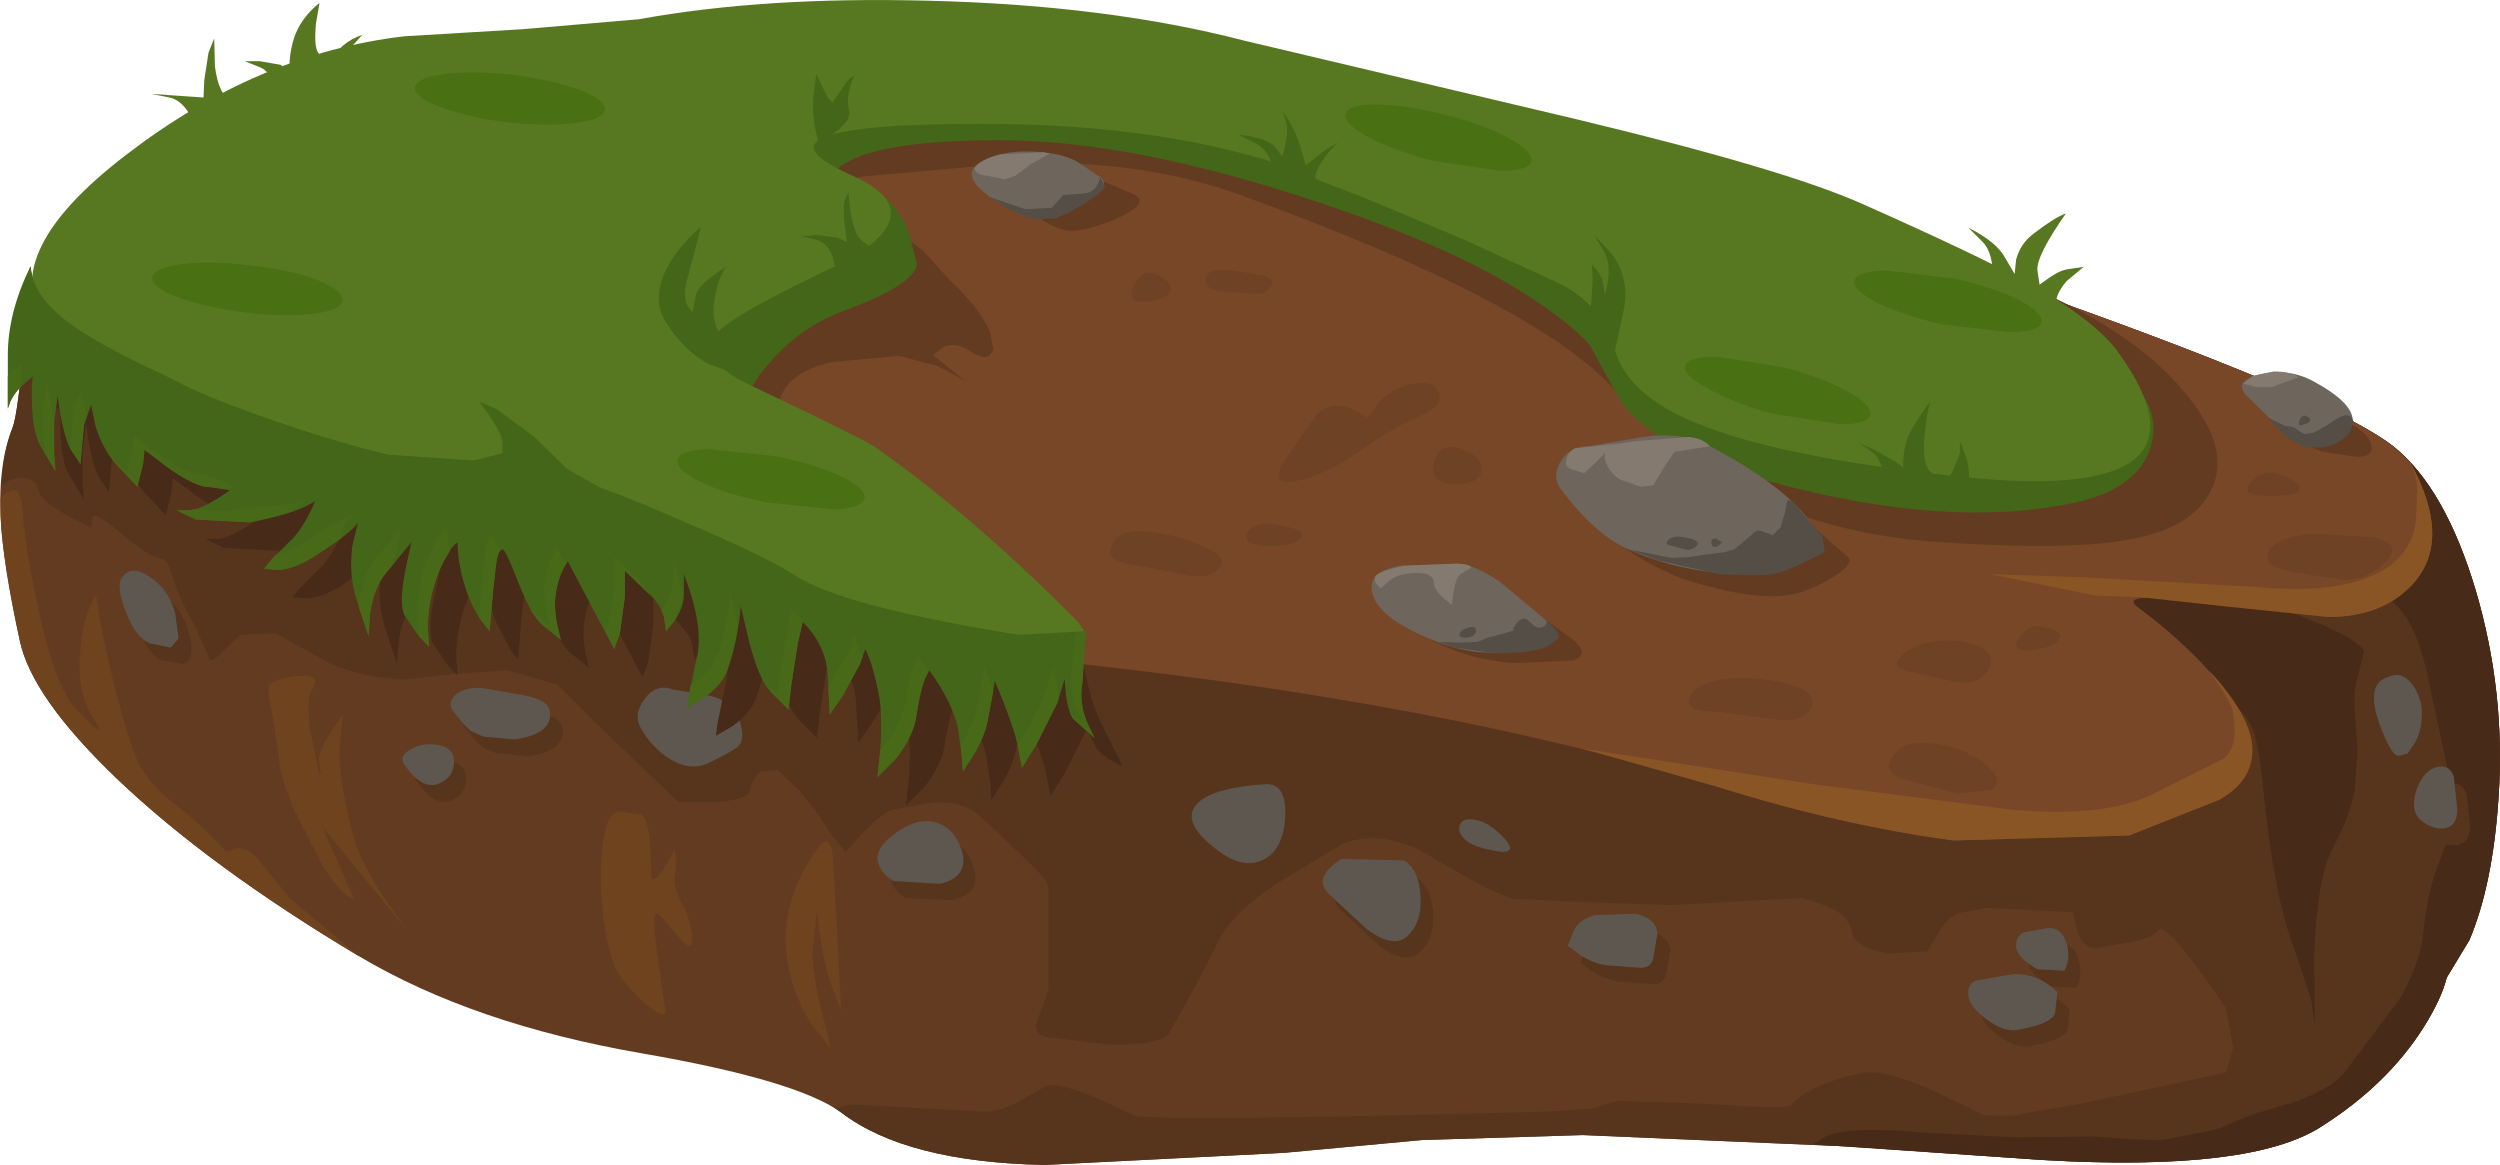 <?xml version="1.0" encoding="UTF-8" standalone="no"?>
<svg xmlns:xlink="http://www.w3.org/1999/xlink" height="81.85px" width="175.65px" xmlns="http://www.w3.org/2000/svg">
  <g transform="matrix(1.0, 0.0, 0.0, 1.0, 0.0, 0.0)">
    <use height="81.85" transform="matrix(1.0, 0.0, 0.0, 1.0, 0.0, 0.0)" width="175.65" xlink:href="#shape0"/>
  </g>
  <defs>
    <g id="shape0" transform="matrix(1.0, 0.0, 0.0, 1.0, 0.0, 0.0)">
      <path d="M56.65 3.3 Q64.7 2.4 72.55 3.1 79.9 3.75 93.35 6.5 115.8 11.1 141.25 20.0 163.85 27.9 168.2 31.4 171.8 34.3 173.95 41.5 176.05 48.65 175.55 56.0 175.15 62.15 173.5 66.05 L171.9 68.7 Q171.55 70.15 170.3 72.15 167.75 76.2 163.1 79.15 158.15 82.35 143.5 81.5 L129.85 80.55 111.2 79.75 99.9 80.1 90.2 81.0 73.4 81.85 Q63.7 81.65 59.15 78.2 56.05 75.9 45.05 74.0 33.25 71.95 25.25 67.2 14.7 60.9 8.2 54.7 2.25 49.0 1.4 45.05 0.35 40.05 0.1 37.25 -0.25 32.8 0.9 30.0 1.25 29.1 1.75 23.6 2.1 19.5 4.9 16.7 13.3 8.3 31.7 5.45 41.6 3.95 56.65 3.3" fill="#633b21" fill-rule="evenodd" stroke="none"/>
      <path d="M1.75 23.6 Q2.1 19.5 4.9 16.7 13.2 8.4 31.15 5.55 40.85 4.05 56.05 3.4 L102.75 8.6 Q123.65 13.6 145.1 21.35 164.4 28.3 168.2 31.4 171.8 34.3 173.95 41.5 176.05 48.65 175.55 56.0 175.15 62.15 173.5 66.05 L171.9 68.7 Q171.55 70.15 170.3 72.15 167.75 76.2 163.1 79.15 158.15 82.35 143.5 81.5 L129.85 80.55 111.2 79.75 99.9 80.1 90.2 81.0 73.4 81.85 Q63.7 81.65 59.15 78.2 L58.65 77.85 59.9 77.6 64.6 77.85 69.15 78.1 Q70.25 78.1 71.55 77.4 L73.4 76.35 Q74.55 75.8 79.65 78.35 80.65 78.85 108.65 78.1 L111.8 77.9 113.65 77.35 120.05 77.55 Q125.65 78.0 125.9 77.6 126.3 77.0 127.85 76.3 129.55 75.55 131.15 75.35 132.55 75.2 135.65 76.55 L139.4 78.35 141.35 78.4 142.9 78.1 145.9 77.6 156.4 75.35 156.9 73.6 156.4 70.85 Q152.15 64.6 151.65 65.35 151.35 65.85 149.9 66.15 L147.4 66.6 Q146.45 66.75 145.95 65.45 L145.65 64.1 140.9 63.85 139.6 63.8 137.9 64.1 Q137.0 64.25 136.35 65.3 L135.4 66.85 132.6 67.0 Q130.35 66.5 130.15 65.6 129.95 64.65 129.25 64.15 128.55 63.65 126.65 63.1 L121.75 63.35 117.4 63.6 110.4 63.35 106.25 63.15 Q104.35 62.5 100.4 60.1 97.3 58.25 94.4 59.25 L92.15 60.6 89.6 62.15 Q86.85 64.05 85.9 65.6 L83.85 69.55 82.15 72.6 Q81.5 73.45 77.95 73.4 L73.4 72.85 Q72.5 72.55 72.95 71.5 L73.65 69.6 73.65 62.35 Q73.65 61.9 72.25 60.55 L69.15 57.6 Q67.75 56.2 65.55 56.4 L62.9 56.85 Q62.3 56.85 60.8 58.35 L59.4 59.85 58.5 58.75 57.4 57.1 56.2 55.6 54.65 54.1 53.45 54.2 Q52.85 54.75 52.65 55.6 52.5 56.25 50.05 56.35 L47.65 56.35 41.65 50.6 39.15 48.1 35.65 47.1 31.9 47.35 28.45 47.75 Q25.35 47.6 23.15 46.6 L19.35 44.5 16.9 44.6 15.2 46.2 Q14.65 46.6 14.65 46.1 L13.7 44.0 Q12.55 41.95 12.15 40.6 11.8 39.35 11.45 39.3 10.4 39.1 8.65 37.6 6.55 35.8 6.5 36.4 L6.4 37.1 4.35 36.0 Q2.8 35.1 2.65 34.35 2.55 33.7 1.75 33.6 0.9 33.45 0.1 34.15 0.2 31.8 0.9 30.0 1.25 29.1 1.75 23.6" fill="#57351d" fill-rule="evenodd" stroke="none"/>
      <path d="M166.1 45.75 L165.65 47.6 Q165.35 48.5 165.45 50.0 L165.65 52.6 165.45 55.55 Q165.05 57.45 163.9 59.6 162.8 61.65 162.6 67.05 L162.65 72.1 162.4 70.35 161.45 67.4 Q160.45 64.85 159.9 61.85 159.4 59.25 159.05 55.8 158.8 53.0 158.4 51.6 157.95 49.9 154.7 47.55 L148.4 43.35 147.9 39.35 152.0 40.3 Q156.95 41.55 161.15 43.1 165.6 44.75 166.1 45.75" fill="#472b18" fill-rule="evenodd" stroke="none"/>
      <path d="M167.7 31.05 L168.2 31.4 Q171.8 34.3 173.95 41.5 176.05 48.65 175.55 56.0 175.15 62.15 173.5 66.05 L171.9 68.7 Q171.55 70.15 170.3 72.15 167.75 76.2 163.1 79.15 158.15 82.35 143.5 81.5 L127.35 80.4 127.9 80.1 Q129.0 79.0 135.65 79.6 L141.5 79.9 147.15 79.85 149.9 80.05 151.9 80.1 154.2 79.65 Q155.75 79.45 156.9 78.85 157.9 78.35 161.1 77.45 164.0 76.45 164.9 75.1 L167.05 72.25 168.65 70.1 Q169.6 68.5 170.15 66.35 L170.45 64.05 Q170.75 62.0 171.65 59.85 172.6 57.65 172.1 54.65 L170.9 49.1 Q170.2 45.3 169.25 43.7 167.75 41.2 164.4 40.35 L167.7 31.05" fill="#472b18" fill-rule="evenodd" stroke="none"/>
      <path d="M0.05 36.35 L0.05 34.95 Q0.85 34.25 1.15 34.5 1.5 34.7 1.6 36.0 1.8 38.75 2.7 42.8 3.85 48.15 5.25 49.7 7.4 52.0 6.9 51.0 L6.2 49.85 Q5.5 48.3 5.6 46.35 5.75 43.2 6.75 41.85 7.25 45.2 8.25 49.0 9.1 52.2 9.65 53.4 10.4 55.0 11.9 56.2 14.1 57.85 15.9 59.85 L16.65 59.6 Q17.6 59.55 18.4 60.7 L20.4 63.15 25.25 67.2 Q14.7 60.9 8.2 54.7 2.25 49.0 1.4 45.05 0.2 39.65 0.05 36.35" fill="#6e431e" fill-rule="evenodd" stroke="none"/>
      <path d="M21.9 48.5 Q21.5 49.15 21.8 51.35 L22.4 54.2 22.55 54.45 22.4 53.35 Q22.4 52.5 24.1 50.2 L23.9 52.2 Q23.65 54.05 24.75 58.5 25.15 60.2 26.9 62.95 L28.6 65.35 22.75 58.2 22.9 58.7 24.9 63.2 Q23.9 62.85 22.6 60.7 L20.6 56.75 Q19.6 54.35 19.6 53.2 L19.15 50.25 Q18.75 48.45 18.9 48.2 19.25 47.65 21.0 47.5 22.7 47.35 21.9 48.5" fill="#6e431e" fill-rule="evenodd" stroke="none"/>
      <path d="M44.9 57.2 Q45.75 57.2 45.75 61.35 45.75 62.3 46.6 61.1 L47.4 59.7 Q47.6 60.5 47.4 61.7 47.35 62.25 47.8 63.25 48.45 64.4 48.6 65.5 48.8 66.9 48.05 66.25 L46.4 64.35 Q45.7 63.55 46.15 66.85 L46.75 71.0 Q46.75 71.6 45.75 70.85 44.8 70.15 43.75 68.85 42.8 67.65 42.4 64.45 42.0 61.35 42.4 59.0 42.7 57.1 43.5 57.0 L44.9 57.2" fill="#6e431e" fill-rule="evenodd" stroke="none"/>
      <path d="M57.4 59.7 Q58.25 58.45 58.5 59.95 L58.6 61.7 58.75 64.2 59.1 71.0 58.4 69.2 Q57.75 67.35 57.4 64.0 L57.1 66.7 Q57.0 67.95 57.7 70.95 L58.4 73.7 57.0 71.95 Q55.55 69.65 55.25 67.0 54.95 64.4 56.15 61.8 56.75 60.5 57.4 59.7" fill="#6e431e" fill-rule="evenodd" stroke="none"/>
      <path d="M56.65 3.3 Q64.7 2.4 72.55 3.1 79.9 3.75 93.35 6.5 115.8 11.1 141.25 20.0 163.85 27.9 168.2 31.4 L169.35 32.5 Q172.3 37.85 169.6 40.95 167.45 43.35 163.6 43.35 L154.15 42.3 Q148.7 41.55 150.25 42.7 153.15 44.85 155.25 47.2 158.25 50.5 158.25 52.7 158.25 54.9 155.9 56.2 L149.6 58.7 137.25 59.05 Q129.4 58.0 120.9 55.35 101.5 49.25 73.1 46.35 65.75 45.6 62.25 44.15 60.4 43.4 57.95 41.25 53.15 37.1 38.9 35.35 21.85 33.25 10.65 26.4 7.2 24.3 4.7 21.95 L2.9 20.0 2.9 19.3 Q3.6 18.05 4.9 16.7 13.3 8.3 31.7 5.45 41.6 3.95 56.65 3.3" fill="#784728" fill-rule="evenodd" stroke="none"/>
      <path d="M169.3 32.45 L169.35 32.5 Q172.3 37.85 169.6 40.95 167.45 43.35 163.6 43.35 L156.3 42.6 150.3 41.95 147.25 41.85 139.9 40.35 146.2 40.55 158.65 41.25 Q164.0 41.75 166.9 40.35 169.55 39.05 169.75 36.45 L169.85 34.4 Q169.8 33.35 169.3 32.45" fill="#8a5525" fill-rule="evenodd" stroke="none"/>
      <path d="M120.9 55.35 L111.2 52.6 127.4 55.1 141.45 56.9 Q147.8 57.45 151.15 55.85 L156.25 53.3 Q157.35 52.4 156.85 49.85 156.7 49.25 155.2 47.1 158.25 50.4 158.25 52.7 158.25 54.9 155.9 56.2 L149.6 58.7 137.25 59.05 Q129.4 58.0 120.9 55.35" fill="#8a5525" fill-rule="evenodd" stroke="none"/>
      <path d="M90.4 33.85 Q89.3 33.85 90.35 32.2 L92.25 29.5 Q93.5 27.6 96.1 29.35 L96.8 28.35 Q97.75 27.3 99.1 27.0 100.65 26.65 101.05 27.5 101.45 28.35 100.25 29.0 L98.45 29.85 96.75 30.85 Q92.7 33.85 90.4 33.85" fill="#6e4225" fill-rule="evenodd" stroke="none"/>
      <path d="M102.6 31.5 Q104.15 32.05 104.1 33.0 104.05 34.0 102.25 34.0 100.45 34.0 100.75 32.55 101.1 31.05 102.6 31.5" fill="#6e4225" fill-rule="evenodd" stroke="none"/>
      <path d="M78.15 38.25 Q78.7 37.1 80.75 37.35 83.0 37.65 84.55 38.4 86.4 39.2 85.6 40.0 84.9 40.7 83.35 40.4 L79.75 39.7 Q77.55 39.45 78.15 38.25" fill="#6e4225" fill-rule="evenodd" stroke="none"/>
      <path d="M89.6 36.85 Q91.95 37.2 91.35 37.85 90.8 38.45 88.9 38.35 87.2 38.25 87.65 37.45 88.1 36.6 89.6 36.85" fill="#6e4225" fill-rule="evenodd" stroke="none"/>
      <path d="M136.75 45.0 Q138.45 45.0 139.3 45.55 140.3 46.15 139.6 47.2 139.0 48.15 137.35 47.9 L134.25 47.2 Q132.65 46.95 133.75 45.95 134.85 45.0 136.75 45.0" fill="#6e4225" fill-rule="evenodd" stroke="none"/>
      <path d="M143.25 44.0 Q145.1 44.25 144.65 44.9 144.25 45.55 142.6 45.7 141.25 45.8 141.85 44.85 142.5 43.9 143.25 44.0" fill="#6e4225" fill-rule="evenodd" stroke="none"/>
      <path d="M120.6 50.0 Q118.35 50.0 118.7 49.05 119.0 48.2 120.4 47.85 122.4 47.4 124.95 47.9 127.85 48.45 127.25 49.7 126.75 50.8 124.85 50.55 L120.6 50.0" fill="#6e4225" fill-rule="evenodd" stroke="none"/>
      <path d="M135.25 52.2 Q137.65 52.3 139.35 53.6 140.95 54.85 139.9 55.5 L137.5 55.75 134.1 54.85 Q132.2 54.4 132.9 53.25 133.6 52.1 135.25 52.2" fill="#6e4225" fill-rule="evenodd" stroke="none"/>
      <path d="M162.6 37.5 L166.85 37.75 Q168.8 38.3 167.6 39.5 166.4 40.7 164.7 40.75 L161.1 40.2 Q158.9 39.8 159.4 38.75 159.9 37.7 162.6 37.5" fill="#6e4225" fill-rule="evenodd" stroke="none"/>
      <path d="M160.25 33.35 Q161.65 33.9 161.55 34.35 161.5 34.85 159.4 34.85 157.3 34.85 158.15 33.9 159.05 32.9 160.25 33.35" fill="#6e4225" fill-rule="evenodd" stroke="none"/>
      <path d="M86.6 19.0 L88.75 19.35 Q89.7 19.65 89.25 20.2 88.85 20.7 88.2 20.65 L86.25 20.5 Q84.75 20.5 84.7 19.65 84.7 18.8 86.6 19.0" fill="#6e4225" fill-rule="evenodd" stroke="none"/>
      <path d="M80.25 21.2 Q79.1 21.2 79.7 20.0 80.35 18.75 81.4 19.35 82.7 20.05 82.1 20.65 81.55 21.2 80.25 21.2" fill="#6e4225" fill-rule="evenodd" stroke="none"/>
      <path d="M71.35 11.45 L61.15 12.35 Q58.8 12.5 59.85 13.85 60.65 14.85 62.9 16.1 L64.85 17.6 66.65 19.6 Q68.85 21.65 69.55 23.3 L69.8 24.6 69.5 25.0 Q69.0 25.25 68.05 24.6 67.1 24.0 66.25 24.4 L65.55 24.95 67.9 26.85 Q66.55 26.0 65.8 25.7 L63.15 25.0 58.4 25.45 Q55.3 26.15 54.75 28.2 54.3 29.75 55.4 32.6 L28.9 20.6 33.35 13.55 39.15 4.85 Q40.45 3.15 53.3 2.85 L78.65 3.85 Q90.45 5.1 114.5 11.5 137.15 17.55 144.15 20.85 150.45 23.8 153.6 27.7 156.75 31.5 155.4 34.35 154.1 37.1 149.65 37.9 145.5 38.7 136.4 38.1 128.35 37.6 122.2 34.3 117.4 31.8 113.4 27.35 107.9 21.25 87.15 13.7 80.25 11.2 71.35 11.45" fill="#633b21" fill-rule="evenodd" stroke="none"/>
      <path d="M41.5 14.1 Q45.75 8.4 48.25 7.0 51.15 5.45 71.95 5.75 92.35 6.1 98.4 7.5 104.85 9.05 125.45 16.55 146.9 24.35 149.25 26.35 151.95 28.65 151.1 31.4 150.2 34.4 145.6 35.35 136.75 37.2 124.4 33.85 115.25 31.35 113.4 27.35 L111.7 24.25 Q110.15 22.45 106.1 20.0 100.4 16.65 90.6 13.55 78.85 9.85 70.25 9.85 62.35 9.85 59.6 11.35 58.7 11.8 58.45 12.4 L58.4 12.85 58.75 12.4 Q59.45 12.15 61.25 13.2 63.05 14.25 63.9 16.45 L64.4 18.5 Q64.5 18.85 63.9 19.45 62.7 20.6 59.25 21.85 55.85 23.1 53.4 26.3 L51.1 29.85 37.75 19.5 41.5 14.1" fill="#446618" fill-rule="evenodd" stroke="none"/>
      <path d="M61.4 31.35 Q68.05 36.0 75.4 43.35 77.7 45.65 73.95 45.85 70.15 46.05 62.4 43.85 58.95 42.85 51.15 39.5 46.25 37.35 41.4 37.35 35.15 37.35 25.95 35.0 16.95 32.65 13.9 30.35 5.85 26.05 3.5 23.2 -0.65 18.15 8.9 10.85 18.15 3.75 28.4 2.55 L36.75 2.05 44.9 1.35 Q53.7 -0.25 65.2 0.05 77.75 0.35 87.4 2.85 L110.85 8.4 Q125.45 11.9 130.9 14.35 139.0 17.95 142.35 19.8 147.2 22.45 148.9 24.85 156.55 35.6 137.3 33.45 124.6 32.05 119.0 29.65 114.2 27.65 113.4 24.35 112.75 21.75 109.85 20.05 L102.9 16.85 95.75 13.85 92.75 12.7 Q90.9 11.7 87.0 10.7 79.2 8.7 68.9 8.7 58.2 8.7 57.25 10.1 56.7 10.9 59.9 12.35 65.4 14.8 59.65 18.25 51.9 21.85 50.4 23.35 48.6 25.15 52.9 27.15 60.75 30.9 61.4 31.35" fill="#577820" fill-rule="evenodd" stroke="none"/>
      <path d="M14.3 6.85 L14.35 5.65 14.65 3.7 15.05 2.7 15.1 4.65 Q15.35 6.7 16.3 7.1 17.8 7.7 13.9 9.35 13.15 7.1 11.9 6.85 L10.65 6.6 14.3 6.85" fill="#577820" fill-rule="evenodd" stroke="none"/>
      <path d="M22.2 1.65 Q22.05 3.25 22.35 3.7 L22.85 4.45 24.1 3.2 Q24.7 2.7 25.45 2.45 L24.6 3.4 Q23.9 4.5 24.85 5.3 25.8 6.1 22.6 6.45 L19.2 6.7 Q19.2 5.05 18.2 4.7 L17.2 4.3 18.25 4.3 19.7 4.55 20.35 4.95 20.35 4.3 Q20.4 3.45 20.7 2.55 21.2 1.2 22.45 0.2 L22.2 1.65" fill="#577820" fill-rule="evenodd" stroke="none"/>
      <path d="M139.3 17.0 L138.3 16.0 Q140.3 17.0 140.9 18.15 L141.55 19.25 141.65 18.25 Q141.95 17.1 142.9 16.4 144.4 15.25 145.15 15.0 143.05 18.0 143.15 19.0 L143.3 20.0 144.0 19.5 Q144.8 18.95 145.4 18.9 L146.4 18.75 145.2 19.75 Q144.1 21.0 144.55 22.25 145.0 23.5 142.5 22.4 L139.9 21.0 Q140.3 18.0 139.3 17.0" fill="#577820" fill-rule="evenodd" stroke="none"/>
      <path d="M42.5 7.7 Q42.45 8.4 40.4 8.65 38.45 8.9 35.65 8.6 32.9 8.25 31.0 7.55 29.1 6.85 29.15 6.15 29.25 5.45 31.25 5.2 33.2 4.95 36.0 5.25 38.75 5.6 40.7 6.3 42.6 7.05 42.5 7.7" fill="#497114" fill-rule="evenodd" stroke="none"/>
      <path d="M24.05 21.1 Q24.0 21.8 22.0 22.05 19.95 22.3 17.2 21.95 14.4 21.6 12.55 20.9 10.65 20.2 10.7 19.5 10.8 18.8 12.8 18.55 14.85 18.3 17.6 18.65 20.4 18.95 22.25 19.65 24.15 20.4 24.05 21.1" fill="#497114" fill-rule="evenodd" stroke="none"/>
      <path d="M60.75 35.0 Q60.6 35.7 58.6 35.8 L53.85 35.3 Q51.1 34.75 49.3 33.9 47.45 33.0 47.6 32.3 47.7 31.65 49.75 31.55 L54.5 32.05 Q57.25 32.6 59.05 33.45 60.9 34.35 60.75 35.0" fill="#497114" fill-rule="evenodd" stroke="none"/>
      <path d="M143.45 22.65 Q143.3 23.3 141.25 23.35 L136.5 22.8 Q133.8 22.2 131.95 21.3 130.15 20.4 130.3 19.7 130.45 19.05 132.5 19.0 L137.25 19.55 Q139.95 20.15 141.8 21.05 143.6 22.0 143.45 22.65" fill="#497114" fill-rule="evenodd" stroke="none"/>
      <path d="M131.4 29.15 Q131.2 29.85 129.2 29.8 L124.45 29.05 Q121.75 28.3 120.0 27.3 118.2 26.35 118.4 25.7 118.55 25.05 120.6 25.05 L125.3 25.8 Q128.0 26.5 129.8 27.5 131.55 28.45 131.4 29.15" fill="#497114" fill-rule="evenodd" stroke="none"/>
      <path d="M107.6 11.35 Q107.4 12.0 105.4 12.0 L100.65 11.3 Q97.95 10.6 96.15 9.65 94.35 8.65 94.55 8.0 94.75 7.3 96.75 7.35 98.8 7.35 101.5 8.05 104.2 8.7 106.0 9.7 107.75 10.65 107.6 11.35" fill="#497114" fill-rule="evenodd" stroke="none"/>
      <path d="M51.0 23.85 Q52.15 26.5 51.65 26.25 L49.85 25.6 Q48.15 24.75 46.85 22.75 45.55 20.8 47.25 18.15 48.15 16.85 49.25 15.95 L48.4 19.2 Q47.95 20.55 48.25 21.4 L48.65 21.95 48.9 20.7 Q49.1 19.95 51.0 18.75 50.35 19.7 50.15 21.45 50.05 22.55 50.5 23.3 L51.0 23.85" fill="#446618" fill-rule="evenodd" stroke="none"/>
      <path d="M59.6 13.5 L59.75 14.85 Q60.0 16.3 60.4 16.75 61.1 17.5 61.9 17.5 L58.4 20.25 Q58.85 19.05 58.5 18.05 58.15 17.05 57.35 16.85 L56.35 16.6 57.35 16.5 58.85 16.7 59.5 17.0 59.35 15.8 Q59.2 14.5 59.35 14.1 L59.6 13.5" fill="#446618" fill-rule="evenodd" stroke="none"/>
      <path d="M57.35 5.2 L58.15 6.85 58.5 7.2 59.35 5.95 Q59.6 5.5 60.0 5.35 59.4 6.75 59.65 7.75 59.9 8.75 57.5 10.0 L57.25 8.9 Q57.05 7.65 57.15 6.7 L57.35 5.2" fill="#446618" fill-rule="evenodd" stroke="none"/>
      <path d="M89.4 12.45 Q89.5 10.75 88.25 10.1 L87.0 9.45 Q89.1 9.7 89.6 10.35 L90.1 11.0 Q90.6 9.25 90.35 8.5 L90.1 7.75 Q91.1 9.25 91.4 10.45 L91.75 11.6 93.25 10.45 94.0 10.0 Q92.25 11.75 92.4 12.85 92.55 13.55 91.0 13.05 L89.4 12.45" fill="#446618" fill-rule="evenodd" stroke="none"/>
      <path d="M111.85 18.6 Q112.6 19.35 112.65 20.0 L112.75 20.7 Q113.35 18.7 112.65 17.6 L112.0 16.5 113.3 17.9 Q114.5 19.65 114.1 21.7 L113.4 24.95 111.65 22.25 111.8 21.3 111.9 19.6 111.85 18.6" fill="#446618" fill-rule="evenodd" stroke="none"/>
      <path d="M130.55 31.1 L131.7 31.6 133.2 32.45 133.7 32.85 133.75 32.0 Q133.85 31.0 134.35 30.1 135.2 28.7 135.6 28.25 135.35 29.25 135.25 30.35 135.0 32.55 135.6 33.1 L136.6 33.95 137.15 33.2 137.7 31.85 137.7 31.0 Q138.85 33.5 137.95 34.6 137.4 35.3 134.95 35.1 L132.6 34.75 Q132.35 32.25 131.45 31.7 L130.55 31.1" fill="#446618" fill-rule="evenodd" stroke="none"/>
      <path d="M99.55 61.65 Q100.55 62.3 100.7 64.1 100.8 66.0 99.7 66.95 98.75 67.8 96.9 66.45 L94.2 63.95 Q93.05 62.85 95.15 61.55 L99.55 61.65" fill="#57351d" fill-rule="evenodd" stroke="none"/>
      <path d="M66.15 58.9 Q67.8 59.1 68.4 60.9 69.0 62.75 66.9 63.25 L63.65 63.1 Q62.65 62.55 62.55 61.5 62.45 60.65 63.75 59.7 65.05 58.75 66.15 58.9" fill="#57351d" fill-rule="evenodd" stroke="none"/>
      <path d="M48.15 49.65 L50.45 50.0 Q52.35 50.4 52.8 51.65 53.3 53.0 52.75 53.6 L50.65 54.75 Q49.3 55.4 47.8 54.4 46.65 53.65 45.9 52.4 45.3 51.4 46.15 50.3 46.95 49.15 48.15 49.65" fill="#57351d" fill-rule="evenodd" stroke="none"/>
      <path d="M36.8 49.9 L38.95 50.4 Q39.55 50.75 39.55 51.4 39.55 52.8 37.05 53.15 L34.8 52.9 33.9 52.5 33.4 52.0 32.6 51.05 Q32.3 50.4 33.05 49.9 33.75 49.45 34.85 49.55 L36.8 49.9" fill="#57351d" fill-rule="evenodd" stroke="none"/>
      <path d="M31.65 53.5 Q32.75 53.7 32.75 54.7 32.8 55.65 31.9 56.15 30.6 56.85 29.3 54.9 28.9 54.35 29.75 53.85 30.55 53.3 31.65 53.5" fill="#57351d" fill-rule="evenodd" stroke="none"/>
      <path d="M11.9 42.15 Q12.75 42.9 13.2 44.2 13.55 45.3 13.4 46.0 13.35 46.55 12.9 46.65 L11.4 46.4 Q10.45 46.05 9.7 44.15 9.0 42.35 9.4 41.75 10.15 40.6 11.9 42.15" fill="#57351d" fill-rule="evenodd" stroke="none"/>
      <path d="M115.8 65.4 Q117.25 65.7 117.35 66.75 L117.05 68.5 Q116.9 69.15 116.15 69.15 L114.15 69.0 Q113.15 69.0 112.0 68.35 L111.05 67.65 111.4 66.65 Q111.7 65.85 112.95 65.45 L115.8 65.4" fill="#57351d" fill-rule="evenodd" stroke="none"/>
      <path d="M142.3 69.65 Q144.05 69.5 145.4 70.9 L145.3 72.25 Q145.15 73.05 142.65 73.5 141.7 73.7 140.45 72.8 139.25 71.95 139.15 71.15 139.1 70.4 139.7 70.1 140.3 69.8 142.3 69.65" fill="#57351d" fill-rule="evenodd" stroke="none"/>
      <path d="M144.8 66.4 Q145.75 66.3 146.05 67.45 146.35 68.55 145.9 69.4 L144.05 69.3 Q142.55 68.45 142.55 67.65 142.55 66.95 143.1 66.7 L144.8 66.4" fill="#57351d" fill-rule="evenodd" stroke="none"/>
      <path d="M169.05 48.65 Q169.8 48.45 170.45 49.45 171.15 50.4 171.05 51.65 L170.5 53.5 170.05 54.15 169.4 54.25 Q168.95 54.35 168.3 52.75 167.65 51.15 167.65 50.25 167.65 49.5 168.05 49.1 168.35 48.8 169.05 48.65" fill="#57351d" fill-rule="evenodd" stroke="none"/>
      <path d="M171.9 55.15 Q172.9 54.8 173.3 55.75 L173.55 58.0 Q173.55 59.25 172.6 59.35 171.75 59.5 170.9 58.75 170.2 58.15 170.65 56.75 171.05 55.45 171.9 55.15" fill="#57351d" fill-rule="evenodd" stroke="none"/>
      <path d="M89.8 56.25 Q91.3 56.2 91.2 58.6 91.05 60.95 89.55 61.65 88.1 62.25 86.15 60.75 84.25 59.25 84.65 58.15 85.25 56.55 89.8 56.25" fill="#57351d" fill-rule="evenodd" stroke="none"/>
      <path d="M104.9 58.9 Q105.5 59.1 106.3 59.85 107.1 60.6 106.9 60.9 106.7 61.15 105.5 60.9 104.25 60.6 103.8 60.15 103.2 59.55 103.45 59.05 103.7 58.5 104.9 58.9" fill="#57351d" fill-rule="evenodd" stroke="none"/>
      <path d="M98.65 60.45 Q99.7 61.1 99.8 62.95 99.95 64.8 98.85 65.8 97.9 66.65 96.05 65.3 L93.35 62.8 Q92.2 61.65 94.25 60.35 L98.65 60.45" fill="#5e574f" fill-rule="evenodd" stroke="none"/>
      <path d="M65.3 57.7 Q66.95 57.9 67.55 59.7 68.15 61.6 66.05 62.1 L62.8 61.9 Q61.8 61.35 61.65 60.35 61.6 59.5 62.9 58.55 64.2 57.6 65.3 57.7" fill="#5e574f" fill-rule="evenodd" stroke="none"/>
      <path d="M47.3 48.45 L49.55 48.8 Q51.45 49.2 51.9 50.45 52.4 51.8 51.9 52.4 51.65 52.7 49.8 53.6 48.45 54.25 46.95 53.25 45.8 52.5 45.05 51.2 44.45 50.2 45.3 49.1 46.1 48.0 47.3 48.45" fill="#5e574f" fill-rule="evenodd" stroke="none"/>
      <path d="M35.9 48.7 Q37.4 48.9 38.05 49.25 38.65 49.55 38.65 50.2 38.65 51.6 36.15 51.95 L33.95 51.75 33.05 51.35 32.55 50.85 31.75 49.85 Q31.45 49.2 32.15 48.7 32.85 48.25 33.95 48.35 L35.9 48.7" fill="#5e574f" fill-rule="evenodd" stroke="none"/>
      <path d="M30.8 52.35 Q31.9 52.55 31.9 53.5 31.9 54.5 31.05 54.95 29.75 55.7 28.4 53.7 28.0 53.15 28.85 52.65 29.65 52.15 30.8 52.35" fill="#5e574f" fill-rule="evenodd" stroke="none"/>
      <path d="M11.05 40.95 Q11.9 41.7 12.3 43.05 L12.55 44.85 12.0 45.5 10.55 45.2 Q9.55 44.85 8.85 43.0 8.15 41.2 8.55 40.6 9.35 39.45 11.05 40.95" fill="#5e574f" fill-rule="evenodd" stroke="none"/>
      <path d="M110.55 65.45 Q110.85 64.65 112.05 64.3 L114.9 64.2 Q116.35 64.5 116.45 65.6 L116.15 67.35 Q116.0 68.0 115.25 68.0 L113.3 67.85 Q112.25 67.85 111.1 67.15 L110.15 66.45 110.55 65.45" fill="#5e574f" fill-rule="evenodd" stroke="none"/>
      <path d="M141.4 68.45 Q143.15 68.35 144.55 69.7 L144.4 71.1 Q144.3 71.9 141.8 72.35 140.8 72.55 139.55 71.6 138.4 70.75 138.3 69.95 138.2 69.2 138.8 68.9 L141.4 68.45" fill="#5e574f" fill-rule="evenodd" stroke="none"/>
      <path d="M143.9 65.2 Q144.85 65.15 145.2 66.3 145.5 67.35 145.05 68.2 L143.15 68.1 Q141.65 67.25 141.65 66.45 141.65 65.75 142.2 65.5 L143.9 65.2" fill="#5e574f" fill-rule="evenodd" stroke="none"/>
      <path d="M168.15 47.45 Q168.9 47.25 169.6 48.25 170.25 49.25 170.15 50.45 170.1 51.5 169.6 52.3 L169.15 52.95 168.55 53.1 Q168.1 53.15 167.45 51.55 166.8 50.0 166.8 49.1 166.8 48.3 167.15 47.95 167.4 47.65 168.15 47.45" fill="#5e574f" fill-rule="evenodd" stroke="none"/>
      <path d="M171.05 53.95 Q172.05 53.6 172.4 54.55 L172.65 56.85 Q172.65 58.05 171.75 58.2 170.9 58.3 170.05 57.6 169.35 56.95 169.75 55.6 170.2 54.25 171.05 53.95" fill="#5e574f" fill-rule="evenodd" stroke="none"/>
      <path d="M88.9 55.1 Q90.4 55.0 90.3 57.4 90.15 59.8 88.65 60.45 87.2 61.1 85.3 59.55 83.4 58.05 83.8 56.95 84.4 55.4 88.9 55.1" fill="#5e574f" fill-rule="evenodd" stroke="none"/>
      <path d="M104.05 57.7 Q104.65 57.9 105.45 58.65 106.25 59.45 106.05 59.7 105.85 60.0 104.65 59.7 103.4 59.45 102.9 58.95 102.35 58.4 102.6 57.9 102.85 57.35 104.05 57.7" fill="#5e574f" fill-rule="evenodd" stroke="none"/>
      <path d="M41.7 35.7 L44.05 36.2 50.4 38.8 Q55.8 41.1 57.9 42.45 61.2 44.6 73.55 46.6 75.1 46.8 75.6 45.75 L75.8 44.6 76.15 46.75 Q76.6 49.1 77.15 50.35 L78.9 53.85 Q77.55 53.25 77.05 52.6 L76.35 51.2 76.3 51.35 74.85 54.25 73.8 55.95 73.55 54.6 Q73.3 53.2 71.9 49.85 L71.4 52.6 Q71.2 53.7 70.4 55.05 L69.65 56.2 69.6 55.3 69.3 53.1 Q68.9 51.35 67.3 49.1 66.8 49.7 66.4 52.2 66.2 53.75 64.9 55.35 L63.65 56.6 63.85 54.7 Q64.0 52.5 63.8 51.1 63.4 48.85 62.8 47.6 L62.4 48.7 Q62.2 49.4 61.2 50.9 L60.3 52.2 60.15 49.45 Q60.05 47.35 58.4 45.7 L58.05 47.2 57.6 50.1 57.4 51.85 56.15 50.6 Q55.35 49.8 54.65 47.15 L54.05 44.6 Q53.8 47.2 53.15 48.95 52.8 50.05 51.5 51.0 L50.3 51.7 50.4 50.9 50.9 48.45 Q51.55 46.2 50.05 42.35 L50.05 43.7 Q50.05 44.6 49.45 45.55 L48.8 46.35 48.65 45.35 Q48.55 44.35 45.9 42.1 L45.9 43.95 45.55 46.5 45.15 47.6 41.9 41.45 Q41.3 42.2 41.05 43.7 40.9 44.65 41.15 45.9 L41.4 46.95 40.05 45.85 Q39.3 45.2 38.35 42.75 L37.3 40.6 Q37.0 40.65 36.85 41.6 L36.65 43.45 36.4 46.35 35.85 45.65 34.8 43.6 Q34.15 41.7 34.15 40.1 33.3 40.7 32.55 42.95 32.1 44.35 32.05 46.05 L32.15 47.45 31.5 46.8 30.4 45.2 Q30.05 44.4 30.45 42.2 L30.9 40.1 29.05 42.35 Q28.25 43.35 28.0 45.15 L27.9 46.7 27.05 44.1 Q26.5 42.45 26.75 40.4 26.9 39.4 27.15 38.7 L24.3 40.95 Q22.75 42.0 21.5 42.05 L20.55 41.95 21.05 41.35 22.3 40.1 Q23.3 39.2 24.15 37.2 22.8 38.1 19.55 38.7 L15.75 38.5 14.4 37.85 15.3 37.85 Q16.15 37.85 18.15 36.45 L16.55 36.2 Q15.5 36.05 13.75 34.8 L12.15 33.6 12.05 34.6 11.65 36.2 10.15 34.6 Q9.2 33.55 8.7 31.9 L8.4 30.45 7.9 31.85 7.65 34.6 7.05 33.7 Q6.65 33.15 6.3 31.45 L6.05 29.85 5.8 31.7 5.8 33.85 5.9 35.1 4.9 33.45 Q4.3 32.45 4.25 30.35 4.2 29.3 4.3 28.45 L3.55 29.1 2.75 30.15 2.55 30.7 2.55 26.95 Q2.55 23.95 2.8 22.75 2.85 25.05 7.4 26.5 L14.05 28.6 Q16.2 29.8 20.8 31.4 L29.3 33.95 35.25 34.35 37.3 33.85 37.3 33.1 Q37.3 32.35 35.65 30.2 L36.75 31.5 39.3 34.25 Q40.45 35.4 41.7 35.7" fill="#472b18" fill-rule="evenodd" stroke="none"/>
      <path d="M42.05 34.2 Q44.65 35.15 48.4 36.8 53.8 39.1 55.9 40.45 59.2 42.6 71.55 44.6 L76.3 44.35 76.05 47.95 Q75.8 49.3 76.35 50.7 L76.9 51.85 75.4 50.5 Q75.1 50.15 74.9 48.9 L74.8 47.7 74.3 49.35 72.85 52.25 71.8 53.95 71.55 52.6 Q71.3 51.2 69.9 47.85 L69.4 50.6 Q69.2 51.7 68.4 53.05 L67.65 54.2 67.6 53.3 67.3 51.1 Q66.9 49.35 65.3 47.1 64.8 47.7 64.4 50.2 64.2 51.75 62.9 53.35 L61.65 54.6 61.85 52.7 Q62.0 50.5 61.8 49.1 61.4 46.85 60.8 45.6 L60.4 46.7 59.2 48.9 58.3 50.2 58.15 47.45 Q58.05 45.35 56.4 43.7 L56.05 45.2 55.6 48.1 55.4 49.85 54.15 48.6 Q53.35 47.8 52.65 45.15 L52.05 42.6 Q51.8 45.2 51.15 46.95 50.8 48.05 49.5 49.0 L48.3 49.7 48.4 48.9 48.9 46.45 Q49.55 44.2 48.05 40.35 L48.05 41.7 Q48.05 42.6 47.45 43.55 L46.8 44.35 46.65 43.35 Q46.55 42.35 43.9 40.1 L43.9 41.95 43.55 44.5 43.15 45.6 39.9 39.45 Q39.3 40.2 39.05 41.7 38.9 42.65 39.15 43.9 L39.4 44.95 38.05 43.85 Q37.3 43.2 36.35 40.75 35.5 38.55 35.3 38.6 35.0 38.65 34.85 39.6 L34.65 41.45 34.4 44.35 33.85 43.65 Q33.2 42.75 32.8 41.6 32.15 39.7 32.15 38.1 31.3 38.7 30.55 40.95 30.1 42.35 30.05 44.05 L30.15 45.45 29.5 44.8 28.4 43.2 Q28.05 42.4 28.45 40.2 L28.9 38.1 27.05 40.35 Q26.25 41.35 26.0 43.15 L25.9 44.7 25.05 42.1 Q24.5 40.45 24.75 38.4 L25.15 36.7 Q24.8 37.35 22.3 38.95 20.75 40.0 19.5 40.05 L18.55 39.95 19.05 39.35 20.3 38.1 Q21.3 37.2 22.15 35.2 20.8 36.1 17.55 36.7 L13.75 36.5 12.4 35.85 13.3 35.85 Q14.15 35.85 16.15 34.45 L14.55 34.2 Q13.5 34.05 11.75 32.8 L10.15 31.6 10.05 32.6 9.65 34.2 8.15 32.6 Q7.2 31.55 6.7 29.9 L6.4 28.45 5.9 29.85 5.65 32.6 5.05 31.7 Q4.65 31.15 4.3 29.45 L4.05 27.85 3.8 29.7 3.8 31.85 3.9 33.1 2.9 31.45 Q2.3 30.45 2.25 28.35 2.2 27.3 2.3 26.45 L1.55 27.1 Q1.1 27.5 0.75 28.15 L0.55 28.7 0.55 24.95 Q0.55 21.95 2.15 18.7 2.25 21.15 6.05 23.5 8.15 24.8 12.05 26.6 14.2 27.8 18.8 29.4 23.35 31.0 27.3 31.95 L33.25 32.35 35.3 31.85 35.3 31.1 Q35.3 30.35 33.65 28.2 L34.9 28.75 37.55 30.7 39.85 32.95 42.05 34.2" fill="#446618" fill-rule="evenodd" stroke="none"/>
      <path d="M13.75 35.75 Q15.35 36.05 16.8 35.75 L21.55 35.3 Q20.9 35.35 20.5 35.95 L17.55 36.7 13.75 36.5 12.4 35.85 13.3 35.85 13.75 35.75" fill="#476918" fill-rule="evenodd" stroke="none"/>
      <path d="M34.55 37.6 L35.15 38.65 Q34.95 38.85 34.85 39.75 L34.65 41.45 34.4 44.35 33.55 43.25 33.65 43.35 33.9 40.5 34.1 38.65 Q34.25 37.7 34.55 37.6" fill="#476918" fill-rule="evenodd" stroke="none"/>
      <path d="M25.05 36.1 Q24.1 36.6 24.0 37.8 L22.3 38.95 Q20.75 40.0 19.5 40.05 L18.55 39.95 19.35 39.0 Q20.45 38.7 21.55 38.0 24.05 36.35 25.05 36.1" fill="#476918" fill-rule="evenodd" stroke="none"/>
      <path d="M31.4 37.1 L31.6 38.75 Q30.95 39.7 30.55 40.95 30.1 42.35 30.05 44.05 L30.15 45.45 28.75 43.8 29.4 44.5 29.3 43.1 Q29.35 41.4 29.8 40.0 30.55 37.75 31.4 37.1" fill="#476918" fill-rule="evenodd" stroke="none"/>
      <path d="M2.75 20.5 L1.9 19.35 2.15 18.7 Q2.25 19.7 2.75 20.5" fill="#476918" fill-rule="evenodd" stroke="none"/>
      <path d="M1.55 25.5 Q1.45 26.2 1.5 27.15 1.05 27.55 0.75 28.15 L0.55 28.7 0.55 26.4 0.8 26.1 1.55 25.5" fill="#476918" fill-rule="evenodd" stroke="none"/>
      <path d="M3.8 29.7 L3.8 31.85 3.9 33.1 3.15 31.85 Q2.95 29.6 3.05 28.75 L3.3 26.85 3.8 29.55 3.8 29.7" fill="#476918" fill-rule="evenodd" stroke="none"/>
      <path d="M5.3 28.35 L5.65 27.5 6.1 29.25 6.05 29.35 5.9 29.85 5.65 32.6 4.95 31.55 5.15 28.85 5.3 28.35" fill="#476918" fill-rule="evenodd" stroke="none"/>
      <path d="M10.05 32.6 L9.65 34.2 8.15 32.6 7.5 31.7 8.9 33.25 9.3 31.6 9.4 30.6 11.0 31.85 Q12.75 33.1 13.8 33.25 15.4 33.5 16.55 34.35 L14.35 34.2 Q13.3 33.95 11.65 32.75 L10.15 31.6 10.05 32.6" fill="#476918" fill-rule="evenodd" stroke="none"/>
      <path d="M26.3 39.35 L28.15 37.1 27.65 39.6 27.05 40.35 Q26.25 41.35 26.0 43.15 L25.9 44.7 25.2 42.65 Q25.45 40.5 26.3 39.35" fill="#476918" fill-rule="evenodd" stroke="none"/>
      <path d="M64.55 46.1 L65.25 47.2 Q64.75 47.85 64.4 50.2 64.2 51.75 62.9 53.35 L61.65 54.6 61.85 52.7 Q63.4 50.9 63.65 49.25 64.05 46.75 64.55 46.1" fill="#476918" fill-rule="evenodd" stroke="none"/>
      <path d="M60.05 44.6 L60.6 46.15 60.4 46.7 59.2 48.9 58.3 50.2 58.2 48.3 59.65 45.75 60.05 44.6" fill="#476918" fill-rule="evenodd" stroke="none"/>
      <path d="M69.15 46.85 L69.8 48.5 69.4 50.6 Q69.2 51.7 68.4 53.05 L67.65 54.2 67.5 52.35 Q68.35 51.0 68.65 49.6 L69.15 46.85" fill="#476918" fill-rule="evenodd" stroke="none"/>
      <path d="M71.8 53.95 L71.5 52.35 Q73.2 49.55 73.55 48.35 L74.05 46.75 Q74.15 48.1 74.4 48.95 L74.3 49.35 72.85 52.25 71.8 53.95" fill="#476918" fill-rule="evenodd" stroke="none"/>
      <path d="M75.6 49.7 Q75.05 48.3 75.3 47.0 L75.55 44.5 76.3 44.35 76.05 47.95 Q75.8 49.3 76.35 50.7 L76.9 51.85 75.4 50.5 75.2 50.1 76.15 50.85 75.6 49.7" fill="#476918" fill-rule="evenodd" stroke="none"/>
      <path d="M39.8 39.6 Q39.2 40.5 39.05 41.7 38.9 42.65 39.15 43.9 L39.4 44.95 38.05 43.85 37.25 42.85 37.3 42.85 38.65 44.0 38.4 42.95 Q38.15 41.7 38.3 40.75 38.55 39.25 39.15 38.5 L39.8 39.6" fill="#476918" fill-rule="evenodd" stroke="none"/>
      <path d="M45.7 41.85 L43.9 40.1 43.9 41.95 43.55 44.5 43.15 45.6 42.55 44.35 Q43.15 42.55 43.15 41.0 L43.15 39.1 Q45.05 40.75 45.7 41.85" fill="#476918" fill-rule="evenodd" stroke="none"/>
      <path d="M48.0 41.85 L47.4 43.6 46.8 44.35 46.65 43.35 46.45 42.85 Q47.3 41.8 47.3 40.75 L47.3 39.35 48.0 41.85" fill="#476918" fill-rule="evenodd" stroke="none"/>
      <path d="M51.3 41.6 L51.85 44.0 51.15 46.95 Q50.8 48.05 49.5 49.0 L48.3 49.7 48.5 48.2 Q49.95 47.25 50.4 46.0 51.05 44.25 51.3 41.6" fill="#476918" fill-rule="evenodd" stroke="none"/>
      <path d="M56.5 43.8 L56.4 43.7 56.05 45.2 55.6 48.1 55.4 49.85 54.15 48.6 53.65 47.85 54.65 48.85 54.85 47.1 55.3 44.25 55.65 42.75 56.5 43.8" fill="#476918" fill-rule="evenodd" stroke="none"/>
      <path d="M70.55 13.35 L72.4 12.85 75.4 12.35 77.3 12.65 79.55 13.6 Q80.85 14.15 78.9 15.15 77.3 15.95 75.65 16.2 73.95 16.5 70.55 13.35" fill="#633b21" fill-rule="evenodd" stroke="none"/>
      <path d="M98.9 43.6 L101.15 43.0 105.05 42.35 Q106.6 42.35 107.9 43.05 L110.4 44.85 Q111.8 45.95 110.55 46.4 L106.3 46.6 Q103.55 46.35 101.35 45.35 99.45 44.5 98.9 43.6" fill="#633b21" fill-rule="evenodd" stroke="none"/>
      <path d="M123.15 35.1 Q125.45 35.55 127.55 37.15 L129.8 39.1 Q130.3 39.5 129.1 40.35 128.1 41.05 126.55 41.6 124.05 42.45 118.8 40.85 116.4 40.1 113.85 38.3 111.35 36.55 110.65 35.2 L115.55 34.85 123.15 35.1" fill="#633b21" fill-rule="evenodd" stroke="none"/>
      <path d="M162.0 29.65 Q162.45 28.5 164.3 29.35 166.4 30.3 166.6 31.25 166.8 32.1 165.55 32.1 L163.25 31.75 Q162.1 31.4 161.9 30.95 L162.0 29.65" fill="#633b21" fill-rule="evenodd" stroke="none"/>
      <path d="M127.9 38.35 L126.55 39.35 Q124.8 40.35 122.9 40.35 118.35 40.35 114.4 38.6 112.05 37.55 109.65 34.35 109.05 33.55 109.6 32.5 110.25 31.35 111.65 31.35 L115.45 30.7 Q118.15 30.3 120.15 31.35 127.35 35.2 127.9 38.35" fill="#6e655c" fill-rule="evenodd" stroke="none"/>
      <path d="M102.4 39.6 Q103.45 39.6 105.35 40.85 L108.65 43.6 Q110.9 45.85 104.65 45.85 102.4 45.85 99.7 44.55 96.75 43.2 96.4 41.6 96.1 40.15 98.35 39.75 L102.4 39.6" fill="#6e655c" fill-rule="evenodd" stroke="none"/>
      <path d="M73.3 10.7 Q74.8 10.85 75.75 11.4 L77.3 12.45 Q77.95 12.9 76.95 13.7 L75.05 14.95 72.2 15.0 Q70.05 14.45 68.8 13.2 67.55 11.95 69.25 11.2 70.85 10.45 73.3 10.7" fill="#6e655c" fill-rule="evenodd" stroke="none"/>
      <path d="M162.65 26.85 Q165.65 28.5 165.25 29.85 164.95 30.85 163.15 31.35 162.05 31.65 160.45 30.35 L157.9 27.85 Q156.8 26.75 158.85 26.3 160.9 25.85 162.65 26.85" fill="#6e655c" fill-rule="evenodd" stroke="none"/>
      <path d="M73.3 10.7 L73.75 10.8 72.4 11.55 71.35 12.35 70.55 12.6 69.4 12.35 Q68.6 12.3 68.45 11.85 68.85 11.2 70.3 10.85 L73.3 10.7" fill="#857a6f" fill-rule="evenodd" stroke="none"/>
      <path d="M102.4 39.6 Q103.35 39.65 103.35 39.9 L102.75 40.25 Q102.35 40.4 102.15 41.45 L102.0 42.5 101.4 42.0 Q100.75 41.4 100.75 41.0 100.75 40.25 99.6 40.25 98.1 40.25 97.4 41.0 L97.0 41.35 96.65 40.95 Q96.45 40.55 96.85 40.3 97.2 40.1 98.65 39.75 L102.4 39.6" fill="#857a6f" fill-rule="evenodd" stroke="none"/>
      <path d="M113.4 31.2 L111.9 32.7 111.3 33.25 110.5 33.0 Q109.9 32.85 110.05 32.3 110.15 31.8 110.65 31.5 L113.4 31.2" fill="#857a6f" fill-rule="evenodd" stroke="none"/>
      <path d="M118.6 30.7 Q119.35 30.75 119.85 31.1 L120.15 31.35 117.65 31.75 116.9 32.85 116.15 34.1 115.25 34.2 113.85 33.7 Q113.25 33.35 112.95 32.75 112.6 32.1 112.85 31.7 113.05 31.3 113.5 31.2 L114.9 31.0 118.6 30.7" fill="#857a6f" fill-rule="evenodd" stroke="none"/>
      <path d="M161.5 26.5 L159.6 27.2 158.55 27.2 157.6 26.95 158.3 26.4 159.75 26.1 Q160.9 26.1 161.5 26.5" fill="#857a6f" fill-rule="evenodd" stroke="none"/>
      <path d="M69.55 13.85 L72.05 14.7 73.9 14.6 74.7 13.7 76.1 13.6 Q77.05 13.55 77.3 12.45 L77.65 13.15 77.15 13.65 76.2 14.3 75.05 14.95 74.15 15.35 72.95 15.4 Q72.25 15.4 70.8 14.65 L69.55 13.85" fill="#544e47" fill-rule="evenodd" stroke="none"/>
      <path d="M106.55 43.8 Q106.8 43.5 107.05 43.45 107.25 43.45 107.6 43.8 107.95 44.15 108.2 44.1 108.7 44.05 108.65 43.6 L109.45 44.4 109.55 44.8 109.05 45.2 Q108.25 45.9 105.05 45.9 L102.2 45.5 101.1 45.1 102.55 45.15 103.8 45.1 104.55 44.8 105.85 44.45 106.35 44.3 106.3 44.15 106.55 43.8" fill="#544e47" fill-rule="evenodd" stroke="none"/>
      <path d="M103.15 44.1 Q103.7 43.95 103.7 44.3 103.7 44.7 103.1 44.8 102.5 44.85 102.55 44.55 102.6 44.25 103.15 44.1" fill="#544e47" fill-rule="evenodd" stroke="none"/>
      <path d="M125.55 35.25 Q125.6 35.0 126.05 35.35 L128.05 37.7 128.2 38.8 126.35 39.7 Q125.1 40.35 123.9 40.4 L120.85 40.35 116.6 39.4 114.4 38.6 117.45 39.2 118.55 39.15 119.95 38.95 121.15 38.8 121.85 38.6 123.1 37.55 Q123.4 37.15 123.85 37.35 L124.55 37.6 125.1 37.05 125.4 36.05 125.55 35.25" fill="#544e47" fill-rule="evenodd" stroke="none"/>
      <path d="M117.95 37.7 Q119.7 37.9 119.15 38.4 118.8 38.7 118.4 38.6 L117.45 38.35 Q116.9 38.25 117.2 37.95 117.45 37.7 117.95 37.7" fill="#544e47" fill-rule="evenodd" stroke="none"/>
      <path d="M120.6 37.85 L121.0 38.1 120.65 38.4 Q120.25 38.5 120.25 38.15 120.2 37.8 120.6 37.85" fill="#544e47" fill-rule="evenodd" stroke="none"/>
      <path d="M162.55 30.4 L163.3 30.0 164.3 29.35 Q165.15 28.9 165.35 29.6 L165.05 30.45 Q164.05 31.55 162.35 31.45 161.45 31.4 160.3 30.4 L159.35 29.35 160.6 29.95 160.85 29.95 Q161.2 30.0 161.4 30.2 L161.9 30.5 162.55 30.4" fill="#544e47" fill-rule="evenodd" stroke="none"/>
      <path d="M162.15 29.3 Q162.45 29.45 162.2 29.7 L161.65 29.9 Q161.4 29.85 161.6 29.45 161.8 29.05 162.15 29.3" fill="#544e47" fill-rule="evenodd" stroke="none"/>
    </g>
  </defs>
</svg>
